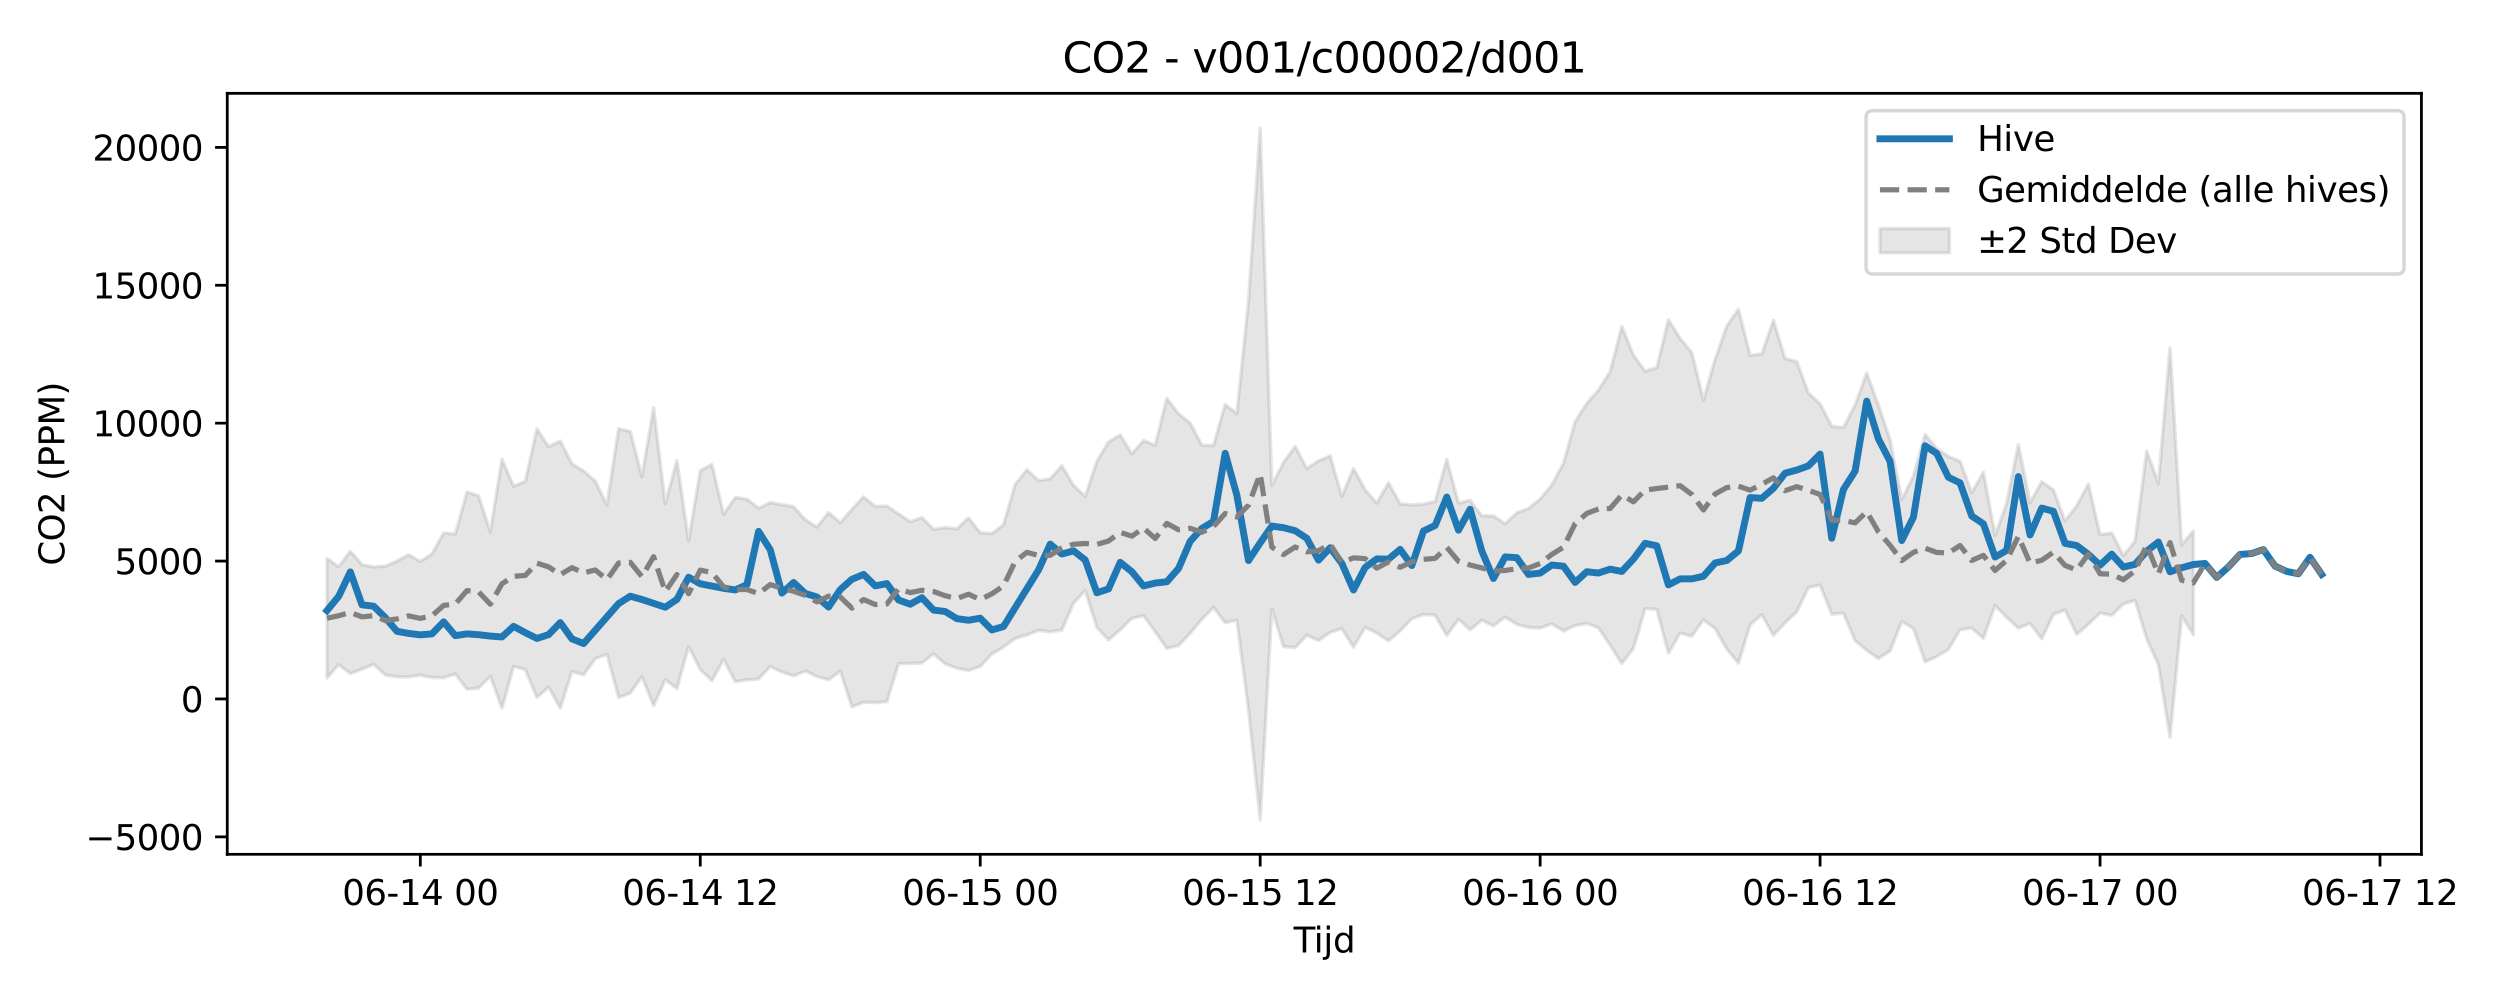 <?xml version="1.0" encoding="utf-8" standalone="no"?>
<!DOCTYPE svg PUBLIC "-//W3C//DTD SVG 1.1//EN"
  "http://www.w3.org/Graphics/SVG/1.1/DTD/svg11.dtd">
<svg xmlns:xlink="http://www.w3.org/1999/xlink" width="720pt" height="288pt" viewBox="0 0 720 288" xmlns="http://www.w3.org/2000/svg" version="1.1">
 <defs>
  <style type="text/css">*{stroke-linejoin: round; stroke-linecap: butt}</style>
 </defs>
 <g id="figure_1">
  <g id="patch_1">
   <path d="M 0 288 
L 720 288 
L 720 0 
L 0 0 
z
" style="fill: #ffffff"/>
  </g>
  <g id="axes_1">
   <g id="patch_2">
    <path d="M 65.45 246.04 
L 697.366 246.04 
L 697.366 26.88 
L 65.45 26.88 
z
" style="fill: #ffffff"/>
   </g>
   <g id="FillBetweenPolyCollection_1">
    <defs>
     <path id="m51ae485cc2" d="M 94.173 -127.171 
L 94.173 -92.739 
L 97.533 -96.574 
L 100.892 -93.991 
L 104.252 -95.302 
L 107.611 -96.642 
L 110.971 -93.584 
L 114.33 -93.06 
L 117.69 -93.038 
L 121.049 -93.54 
L 124.409 -92.862 
L 127.768 -92.791 
L 131.128 -93.883 
L 134.487 -89.518 
L 137.847 -89.83 
L 141.206 -93.233 
L 144.565 -84.032 
L 147.925 -96.089 
L 151.284 -95.165 
L 154.644 -87.108 
L 158.003 -90.154 
L 161.363 -84.032 
L 164.722 -94.606 
L 168.082 -93.648 
L 171.441 -98.287 
L 174.801 -99.565 
L 178.16 -87.158 
L 181.52 -88.367 
L 184.879 -93.163 
L 188.239 -84.778 
L 191.598 -92.229 
L 194.958 -89.687 
L 198.317 -101.799 
L 201.676 -95.17 
L 205.036 -91.95 
L 208.395 -98.112 
L 211.755 -91.698 
L 215.114 -92.192 
L 218.474 -92.432 
L 221.833 -96.026 
L 225.193 -94.453 
L 228.552 -93.35 
L 231.912 -94.751 
L 235.271 -93.149 
L 238.631 -92.214 
L 241.99 -94.69 
L 245.35 -84.427 
L 248.709 -85.749 
L 252.068 -85.642 
L 255.428 -85.922 
L 258.787 -96.878 
L 262.147 -96.915 
L 265.506 -97.052 
L 268.866 -99.702 
L 272.225 -96.78 
L 275.585 -95.551 
L 278.944 -94.89 
L 282.304 -96.06 
L 285.663 -99.667 
L 289.023 -101.636 
L 292.382 -104.149 
L 295.742 -105.129 
L 299.101 -106.464 
L 302.461 -106.031 
L 305.82 -106.551 
L 309.179 -114.322 
L 312.539 -117.931 
L 315.898 -107.316 
L 319.258 -103.682 
L 322.617 -106.59 
L 325.977 -109.899 
L 329.336 -110.711 
L 332.696 -106.063 
L 336.055 -101.258 
L 339.415 -102.054 
L 342.774 -105.59 
L 346.134 -109.633 
L 349.493 -113.046 
L 352.853 -108.654 
L 356.212 -109.371 
L 359.572 -83.58 
L 362.931 -51.922 
L 366.29 -112.604 
L 369.65 -101.773 
L 373.009 -101.484 
L 376.369 -105.042 
L 379.728 -103.551 
L 383.088 -105.84 
L 386.447 -106.954 
L 389.807 -101.615 
L 393.166 -107.307 
L 396.526 -105.653 
L 399.885 -103.421 
L 403.245 -106.327 
L 406.604 -109.816 
L 409.964 -111.025 
L 413.323 -110.796 
L 416.682 -105.009 
L 420.042 -109.615 
L 423.401 -106.638 
L 426.761 -109.355 
L 430.12 -107.757 
L 433.48 -110.27 
L 436.839 -108.201 
L 440.199 -107.299 
L 443.558 -107.111 
L 446.918 -108.323 
L 450.277 -106.271 
L 453.637 -107.834 
L 456.996 -108.431 
L 460.356 -107.189 
L 463.715 -102.196 
L 467.075 -96.897 
L 470.434 -101.253 
L 473.793 -112.696 
L 477.153 -112.519 
L 480.512 -99.861 
L 483.872 -105.693 
L 487.231 -104.758 
L 490.591 -109.466 
L 493.95 -106.975 
L 497.31 -101.075 
L 500.669 -97.002 
L 504.029 -108.002 
L 507.388 -110.962 
L 510.748 -105.039 
L 514.107 -108.609 
L 517.467 -111.819 
L 520.826 -118.778 
L 524.185 -119.501 
L 527.545 -111.116 
L 530.904 -111.425 
L 534.264 -103.491 
L 537.623 -100.711 
L 540.983 -98.356 
L 544.342 -100.538 
L 547.702 -108.984 
L 551.061 -107.026 
L 554.421 -97.409 
L 557.78 -98.893 
L 561.14 -100.966 
L 564.499 -106.58 
L 567.859 -107.15 
L 571.218 -104.107 
L 574.578 -113.606 
L 577.937 -110.16 
L 581.296 -107.101 
L 584.656 -108.444 
L 588.015 -104.021 
L 591.375 -111.047 
L 594.734 -112.294 
L 598.094 -105.319 
L 601.453 -108.205 
L 604.813 -111.474 
L 608.172 -110.753 
L 611.532 -114.046 
L 614.891 -115.103 
L 618.251 -103.978 
L 621.61 -96.602 
L 624.97 -75.66 
L 628.329 -110.66 
L 631.688 -105.185 
L 631.688 -135.086 
L 631.688 -135.086 
L 628.329 -131.092 
L 624.97 -187.797 
L 621.61 -148.75 
L 618.251 -158.094 
L 614.891 -132.129 
L 611.532 -128.016 
L 608.172 -134.503 
L 604.813 -134.036 
L 601.453 -148.617 
L 598.094 -142.355 
L 594.734 -138.022 
L 591.375 -146.885 
L 588.015 -149.273 
L 584.656 -143.186 
L 581.296 -159.996 
L 577.937 -143.172 
L 574.578 -133.773 
L 571.218 -152.015 
L 567.859 -146.021 
L 564.499 -155.19 
L 561.14 -156.514 
L 557.78 -158.899 
L 554.421 -162.836 
L 551.061 -150.833 
L 547.702 -144.131 
L 544.342 -161.365 
L 540.983 -171.324 
L 537.623 -180.578 
L 534.264 -171.322 
L 530.904 -164.854 
L 527.545 -165.238 
L 524.185 -171.685 
L 520.826 -174.815 
L 517.467 -183.863 
L 514.107 -184.768 
L 510.748 -195.735 
L 507.388 -186.06 
L 504.029 -185.655 
L 500.669 -198.959 
L 497.31 -194.086 
L 493.95 -184.501 
L 490.591 -172.765 
L 487.231 -186.476 
L 483.872 -190.555 
L 480.512 -195.904 
L 477.153 -182.135 
L 473.793 -181.066 
L 470.434 -185.698 
L 467.075 -193.991 
L 463.715 -180.906 
L 460.356 -175.632 
L 456.996 -171.829 
L 453.637 -166.573 
L 450.277 -154.562 
L 446.918 -148.34 
L 443.558 -144.297 
L 440.199 -141.555 
L 436.839 -140.299 
L 433.48 -137.127 
L 430.12 -139.417 
L 426.761 -139.465 
L 423.401 -143.922 
L 420.042 -143.095 
L 416.682 -155.714 
L 413.323 -143.597 
L 409.964 -142.789 
L 406.604 -142.579 
L 403.245 -142.916 
L 399.885 -148.944 
L 396.526 -143.097 
L 393.166 -146.927 
L 389.807 -153.07 
L 386.447 -145.032 
L 383.088 -156.709 
L 379.728 -155.269 
L 376.369 -153.07 
L 373.009 -159.448 
L 369.65 -154.785 
L 366.29 -148.272 
L 362.931 -251.158 
L 359.572 -201.471 
L 356.212 -168.814 
L 352.853 -171.554 
L 349.493 -159.676 
L 346.134 -159.793 
L 342.774 -166.129 
L 339.415 -168.806 
L 336.055 -173.262 
L 332.696 -159.774 
L 329.336 -161.117 
L 325.977 -157.29 
L 322.617 -162.764 
L 319.258 -160.688 
L 315.898 -155.123 
L 312.539 -145.018 
L 309.179 -148.195 
L 305.82 -153.881 
L 302.461 -150.111 
L 299.101 -149.572 
L 295.742 -152.716 
L 292.382 -148.492 
L 289.023 -136.922 
L 285.663 -134.307 
L 282.304 -134.569 
L 278.944 -138.863 
L 275.585 -135.698 
L 272.225 -136.073 
L 268.866 -135.585 
L 265.506 -138.949 
L 262.147 -137.73 
L 258.787 -139.997 
L 255.428 -142.263 
L 252.068 -142.143 
L 248.709 -144.918 
L 245.35 -141.291 
L 241.99 -137.456 
L 238.631 -140.391 
L 235.271 -136.173 
L 231.912 -138.328 
L 228.552 -142.071 
L 225.193 -142.677 
L 221.833 -143.262 
L 218.474 -141.618 
L 215.114 -144.251 
L 211.755 -144.74 
L 208.395 -139.885 
L 205.036 -154.225 
L 201.676 -152.444 
L 198.317 -132.227 
L 194.958 -155.365 
L 191.598 -142.961 
L 188.239 -170.58 
L 184.879 -150.699 
L 181.52 -163.714 
L 178.16 -164.545 
L 174.801 -142.55 
L 171.441 -149.415 
L 168.082 -152.381 
L 164.722 -154.407 
L 161.363 -160.992 
L 158.003 -159.312 
L 154.644 -164.528 
L 151.284 -149.386 
L 147.925 -147.965 
L 144.565 -155.733 
L 141.206 -134.748 
L 137.847 -145.217 
L 134.487 -146.291 
L 131.128 -134.232 
L 127.768 -134.483 
L 124.409 -128.479 
L 121.049 -126.27 
L 117.69 -128.215 
L 114.33 -126.431 
L 110.971 -124.966 
L 107.611 -124.707 
L 104.252 -125.381 
L 100.892 -129.242 
L 97.533 -124.782 
L 94.173 -127.171 
z
" style="stroke: #808080; stroke-opacity: 0.2"/>
    </defs>
    <g clip-path="url(#p0a8986c0f6)">
     <use xlink:href="#m51ae485cc2" x="0" y="288" style="fill: #808080; fill-opacity: 0.2; stroke: #808080; stroke-opacity: 0.2"/>
    </g>
   </g>
   <g id="matplotlib.axis_1">
    <g id="xtick_1">
     <g id="line2d_1">
      <defs>
       <path id="m667638653f" d="M 0 0 
L 0 3.5 
" style="stroke: #000000; stroke-width: 0.8"/>
      </defs>
      <g>
       <use xlink:href="#m667638653f" x="121.049" y="246.04" style="stroke: #000000; stroke-width: 0.8"/>
      </g>
     </g>
     <g id="text_1">
      <!-- 06-14 00 -->
      <g transform="translate(98.569 260.638) scale(0.1 -0.1)">
       <defs>
        <path id="DejaVuSans-30" d="M 2034 4250 
Q 1547 4250 1301 3770 
Q 1056 3291 1056 2328 
Q 1056 1369 1301 889 
Q 1547 409 2034 409 
Q 2525 409 2770 889 
Q 3016 1369 3016 2328 
Q 3016 3291 2770 3770 
Q 2525 4250 2034 4250 
z
M 2034 4750 
Q 2819 4750 3233 4129 
Q 3647 3509 3647 2328 
Q 3647 1150 3233 529 
Q 2819 -91 2034 -91 
Q 1250 -91 836 529 
Q 422 1150 422 2328 
Q 422 3509 836 4129 
Q 1250 4750 2034 4750 
z
" transform="scale(0.016)"/>
        <path id="DejaVuSans-36" d="M 2113 2584 
Q 1688 2584 1439 2293 
Q 1191 2003 1191 1497 
Q 1191 994 1439 701 
Q 1688 409 2113 409 
Q 2538 409 2786 701 
Q 3034 994 3034 1497 
Q 3034 2003 2786 2293 
Q 2538 2584 2113 2584 
z
M 3366 4563 
L 3366 3988 
Q 3128 4100 2886 4159 
Q 2644 4219 2406 4219 
Q 1781 4219 1451 3797 
Q 1122 3375 1075 2522 
Q 1259 2794 1537 2939 
Q 1816 3084 2150 3084 
Q 2853 3084 3261 2657 
Q 3669 2231 3669 1497 
Q 3669 778 3244 343 
Q 2819 -91 2113 -91 
Q 1303 -91 875 529 
Q 447 1150 447 2328 
Q 447 3434 972 4092 
Q 1497 4750 2381 4750 
Q 2619 4750 2861 4703 
Q 3103 4656 3366 4563 
z
" transform="scale(0.016)"/>
        <path id="DejaVuSans-2d" d="M 313 2009 
L 1997 2009 
L 1997 1497 
L 313 1497 
L 313 2009 
z
" transform="scale(0.016)"/>
        <path id="DejaVuSans-31" d="M 794 531 
L 1825 531 
L 1825 4091 
L 703 3866 
L 703 4441 
L 1819 4666 
L 2450 4666 
L 2450 531 
L 3481 531 
L 3481 0 
L 794 0 
L 794 531 
z
" transform="scale(0.016)"/>
        <path id="DejaVuSans-34" d="M 2419 4116 
L 825 1625 
L 2419 1625 
L 2419 4116 
z
M 2253 4666 
L 3047 4666 
L 3047 1625 
L 3713 1625 
L 3713 1100 
L 3047 1100 
L 3047 0 
L 2419 0 
L 2419 1100 
L 313 1100 
L 313 1709 
L 2253 4666 
z
" transform="scale(0.016)"/>
        <path id="DejaVuSans-20" transform="scale(0.016)"/>
       </defs>
       <use xlink:href="#DejaVuSans-30"/>
       <use xlink:href="#DejaVuSans-36" transform="translate(63.623 0)"/>
       <use xlink:href="#DejaVuSans-2d" transform="translate(127.246 0)"/>
       <use xlink:href="#DejaVuSans-31" transform="translate(163.33 0)"/>
       <use xlink:href="#DejaVuSans-34" transform="translate(226.953 0)"/>
       <use xlink:href="#DejaVuSans-20" transform="translate(290.576 0)"/>
       <use xlink:href="#DejaVuSans-30" transform="translate(322.363 0)"/>
       <use xlink:href="#DejaVuSans-30" transform="translate(385.986 0)"/>
      </g>
     </g>
    </g>
    <g id="xtick_2">
     <g id="line2d_2">
      <g>
       <use xlink:href="#m667638653f" x="201.676" y="246.04" style="stroke: #000000; stroke-width: 0.8"/>
      </g>
     </g>
     <g id="text_2">
      <!-- 06-14 12 -->
      <g transform="translate(179.196 260.638) scale(0.1 -0.1)">
       <defs>
        <path id="DejaVuSans-32" d="M 1228 531 
L 3431 531 
L 3431 0 
L 469 0 
L 469 531 
Q 828 903 1448 1529 
Q 2069 2156 2228 2338 
Q 2531 2678 2651 2914 
Q 2772 3150 2772 3378 
Q 2772 3750 2511 3984 
Q 2250 4219 1831 4219 
Q 1534 4219 1204 4116 
Q 875 4013 500 3803 
L 500 4441 
Q 881 4594 1212 4672 
Q 1544 4750 1819 4750 
Q 2544 4750 2975 4387 
Q 3406 4025 3406 3419 
Q 3406 3131 3298 2873 
Q 3191 2616 2906 2266 
Q 2828 2175 2409 1742 
Q 1991 1309 1228 531 
z
" transform="scale(0.016)"/>
       </defs>
       <use xlink:href="#DejaVuSans-30"/>
       <use xlink:href="#DejaVuSans-36" transform="translate(63.623 0)"/>
       <use xlink:href="#DejaVuSans-2d" transform="translate(127.246 0)"/>
       <use xlink:href="#DejaVuSans-31" transform="translate(163.33 0)"/>
       <use xlink:href="#DejaVuSans-34" transform="translate(226.953 0)"/>
       <use xlink:href="#DejaVuSans-20" transform="translate(290.576 0)"/>
       <use xlink:href="#DejaVuSans-31" transform="translate(322.363 0)"/>
       <use xlink:href="#DejaVuSans-32" transform="translate(385.986 0)"/>
      </g>
     </g>
    </g>
    <g id="xtick_3">
     <g id="line2d_3">
      <g>
       <use xlink:href="#m667638653f" x="282.304" y="246.04" style="stroke: #000000; stroke-width: 0.8"/>
      </g>
     </g>
     <g id="text_3">
      <!-- 06-15 00 -->
      <g transform="translate(259.823 260.638) scale(0.1 -0.1)">
       <defs>
        <path id="DejaVuSans-35" d="M 691 4666 
L 3169 4666 
L 3169 4134 
L 1269 4134 
L 1269 2991 
Q 1406 3038 1543 3061 
Q 1681 3084 1819 3084 
Q 2600 3084 3056 2656 
Q 3513 2228 3513 1497 
Q 3513 744 3044 326 
Q 2575 -91 1722 -91 
Q 1428 -91 1123 -41 
Q 819 9 494 109 
L 494 744 
Q 775 591 1075 516 
Q 1375 441 1709 441 
Q 2250 441 2565 725 
Q 2881 1009 2881 1497 
Q 2881 1984 2565 2268 
Q 2250 2553 1709 2553 
Q 1456 2553 1204 2497 
Q 953 2441 691 2322 
L 691 4666 
z
" transform="scale(0.016)"/>
       </defs>
       <use xlink:href="#DejaVuSans-30"/>
       <use xlink:href="#DejaVuSans-36" transform="translate(63.623 0)"/>
       <use xlink:href="#DejaVuSans-2d" transform="translate(127.246 0)"/>
       <use xlink:href="#DejaVuSans-31" transform="translate(163.33 0)"/>
       <use xlink:href="#DejaVuSans-35" transform="translate(226.953 0)"/>
       <use xlink:href="#DejaVuSans-20" transform="translate(290.576 0)"/>
       <use xlink:href="#DejaVuSans-30" transform="translate(322.363 0)"/>
       <use xlink:href="#DejaVuSans-30" transform="translate(385.986 0)"/>
      </g>
     </g>
    </g>
    <g id="xtick_4">
     <g id="line2d_4">
      <g>
       <use xlink:href="#m667638653f" x="362.931" y="246.04" style="stroke: #000000; stroke-width: 0.8"/>
      </g>
     </g>
     <g id="text_4">
      <!-- 06-15 12 -->
      <g transform="translate(340.451 260.638) scale(0.1 -0.1)">
       <use xlink:href="#DejaVuSans-30"/>
       <use xlink:href="#DejaVuSans-36" transform="translate(63.623 0)"/>
       <use xlink:href="#DejaVuSans-2d" transform="translate(127.246 0)"/>
       <use xlink:href="#DejaVuSans-31" transform="translate(163.33 0)"/>
       <use xlink:href="#DejaVuSans-35" transform="translate(226.953 0)"/>
       <use xlink:href="#DejaVuSans-20" transform="translate(290.576 0)"/>
       <use xlink:href="#DejaVuSans-31" transform="translate(322.363 0)"/>
       <use xlink:href="#DejaVuSans-32" transform="translate(385.986 0)"/>
      </g>
     </g>
    </g>
    <g id="xtick_5">
     <g id="line2d_5">
      <g>
       <use xlink:href="#m667638653f" x="443.558" y="246.04" style="stroke: #000000; stroke-width: 0.8"/>
      </g>
     </g>
     <g id="text_5">
      <!-- 06-16 00 -->
      <g transform="translate(421.078 260.638) scale(0.1 -0.1)">
       <use xlink:href="#DejaVuSans-30"/>
       <use xlink:href="#DejaVuSans-36" transform="translate(63.623 0)"/>
       <use xlink:href="#DejaVuSans-2d" transform="translate(127.246 0)"/>
       <use xlink:href="#DejaVuSans-31" transform="translate(163.33 0)"/>
       <use xlink:href="#DejaVuSans-36" transform="translate(226.953 0)"/>
       <use xlink:href="#DejaVuSans-20" transform="translate(290.576 0)"/>
       <use xlink:href="#DejaVuSans-30" transform="translate(322.363 0)"/>
       <use xlink:href="#DejaVuSans-30" transform="translate(385.986 0)"/>
      </g>
     </g>
    </g>
    <g id="xtick_6">
     <g id="line2d_6">
      <g>
       <use xlink:href="#m667638653f" x="524.185" y="246.04" style="stroke: #000000; stroke-width: 0.8"/>
      </g>
     </g>
     <g id="text_6">
      <!-- 06-16 12 -->
      <g transform="translate(501.705 260.638) scale(0.1 -0.1)">
       <use xlink:href="#DejaVuSans-30"/>
       <use xlink:href="#DejaVuSans-36" transform="translate(63.623 0)"/>
       <use xlink:href="#DejaVuSans-2d" transform="translate(127.246 0)"/>
       <use xlink:href="#DejaVuSans-31" transform="translate(163.33 0)"/>
       <use xlink:href="#DejaVuSans-36" transform="translate(226.953 0)"/>
       <use xlink:href="#DejaVuSans-20" transform="translate(290.576 0)"/>
       <use xlink:href="#DejaVuSans-31" transform="translate(322.363 0)"/>
       <use xlink:href="#DejaVuSans-32" transform="translate(385.986 0)"/>
      </g>
     </g>
    </g>
    <g id="xtick_7">
     <g id="line2d_7">
      <g>
       <use xlink:href="#m667638653f" x="604.813" y="246.04" style="stroke: #000000; stroke-width: 0.8"/>
      </g>
     </g>
     <g id="text_7">
      <!-- 06-17 00 -->
      <g transform="translate(582.332 260.638) scale(0.1 -0.1)">
       <defs>
        <path id="DejaVuSans-37" d="M 525 4666 
L 3525 4666 
L 3525 4397 
L 1831 0 
L 1172 0 
L 2766 4134 
L 525 4134 
L 525 4666 
z
" transform="scale(0.016)"/>
       </defs>
       <use xlink:href="#DejaVuSans-30"/>
       <use xlink:href="#DejaVuSans-36" transform="translate(63.623 0)"/>
       <use xlink:href="#DejaVuSans-2d" transform="translate(127.246 0)"/>
       <use xlink:href="#DejaVuSans-31" transform="translate(163.33 0)"/>
       <use xlink:href="#DejaVuSans-37" transform="translate(226.953 0)"/>
       <use xlink:href="#DejaVuSans-20" transform="translate(290.576 0)"/>
       <use xlink:href="#DejaVuSans-30" transform="translate(322.363 0)"/>
       <use xlink:href="#DejaVuSans-30" transform="translate(385.986 0)"/>
      </g>
     </g>
    </g>
    <g id="xtick_8">
     <g id="line2d_8">
      <g>
       <use xlink:href="#m667638653f" x="685.44" y="246.04" style="stroke: #000000; stroke-width: 0.8"/>
      </g>
     </g>
     <g id="text_8">
      <!-- 06-17 12 -->
      <g transform="translate(662.96 260.638) scale(0.1 -0.1)">
       <use xlink:href="#DejaVuSans-30"/>
       <use xlink:href="#DejaVuSans-36" transform="translate(63.623 0)"/>
       <use xlink:href="#DejaVuSans-2d" transform="translate(127.246 0)"/>
       <use xlink:href="#DejaVuSans-31" transform="translate(163.33 0)"/>
       <use xlink:href="#DejaVuSans-37" transform="translate(226.953 0)"/>
       <use xlink:href="#DejaVuSans-20" transform="translate(290.576 0)"/>
       <use xlink:href="#DejaVuSans-31" transform="translate(322.363 0)"/>
       <use xlink:href="#DejaVuSans-32" transform="translate(385.986 0)"/>
      </g>
     </g>
    </g>
    <g id="text_9">
     <!-- Tijd -->
     <g transform="translate(372.558 274.317) scale(0.1 -0.1)">
      <defs>
       <path id="DejaVuSans-54" d="M -19 4666 
L 3928 4666 
L 3928 4134 
L 2272 4134 
L 2272 0 
L 1638 0 
L 1638 4134 
L -19 4134 
L -19 4666 
z
" transform="scale(0.016)"/>
       <path id="DejaVuSans-69" d="M 603 3500 
L 1178 3500 
L 1178 0 
L 603 0 
L 603 3500 
z
M 603 4863 
L 1178 4863 
L 1178 4134 
L 603 4134 
L 603 4863 
z
" transform="scale(0.016)"/>
       <path id="DejaVuSans-6a" d="M 603 3500 
L 1178 3500 
L 1178 -63 
Q 1178 -731 923 -1031 
Q 669 -1331 103 -1331 
L -116 -1331 
L -116 -844 
L 38 -844 
Q 366 -844 484 -692 
Q 603 -541 603 -63 
L 603 3500 
z
M 603 4863 
L 1178 4863 
L 1178 4134 
L 603 4134 
L 603 4863 
z
" transform="scale(0.016)"/>
       <path id="DejaVuSans-64" d="M 2906 2969 
L 2906 4863 
L 3481 4863 
L 3481 0 
L 2906 0 
L 2906 525 
Q 2725 213 2448 61 
Q 2172 -91 1784 -91 
Q 1150 -91 751 415 
Q 353 922 353 1747 
Q 353 2572 751 3078 
Q 1150 3584 1784 3584 
Q 2172 3584 2448 3432 
Q 2725 3281 2906 2969 
z
M 947 1747 
Q 947 1113 1208 752 
Q 1469 391 1925 391 
Q 2381 391 2643 752 
Q 2906 1113 2906 1747 
Q 2906 2381 2643 2742 
Q 2381 3103 1925 3103 
Q 1469 3103 1208 2742 
Q 947 2381 947 1747 
z
" transform="scale(0.016)"/>
      </defs>
      <use xlink:href="#DejaVuSans-54"/>
      <use xlink:href="#DejaVuSans-69" transform="translate(57.959 0)"/>
      <use xlink:href="#DejaVuSans-6a" transform="translate(85.742 0)"/>
      <use xlink:href="#DejaVuSans-64" transform="translate(113.525 0)"/>
     </g>
    </g>
   </g>
   <g id="matplotlib.axis_2">
    <g id="ytick_1">
     <g id="line2d_9">
      <defs>
       <path id="m418618bbb4" d="M 0 0 
L -3.5 0 
" style="stroke: #000000; stroke-width: 0.8"/>
      </defs>
      <g>
       <use xlink:href="#m418618bbb4" x="65.45" y="241.011" style="stroke: #000000; stroke-width: 0.8"/>
      </g>
     </g>
     <g id="text_10">
      <!-- −5000 -->
      <g transform="translate(24.62 244.81) scale(0.1 -0.1)">
       <defs>
        <path id="DejaVuSans-2212" d="M 678 2272 
L 4684 2272 
L 4684 1741 
L 678 1741 
L 678 2272 
z
" transform="scale(0.016)"/>
       </defs>
       <use xlink:href="#DejaVuSans-2212"/>
       <use xlink:href="#DejaVuSans-35" transform="translate(83.789 0)"/>
       <use xlink:href="#DejaVuSans-30" transform="translate(147.412 0)"/>
       <use xlink:href="#DejaVuSans-30" transform="translate(211.035 0)"/>
       <use xlink:href="#DejaVuSans-30" transform="translate(274.658 0)"/>
      </g>
     </g>
    </g>
    <g id="ytick_2">
     <g id="line2d_10">
      <g>
       <use xlink:href="#m418618bbb4" x="65.45" y="201.298" style="stroke: #000000; stroke-width: 0.8"/>
      </g>
     </g>
     <g id="text_11">
      <!-- 0 -->
      <g transform="translate(52.087 205.098) scale(0.1 -0.1)">
       <use xlink:href="#DejaVuSans-30"/>
      </g>
     </g>
    </g>
    <g id="ytick_3">
     <g id="line2d_11">
      <g>
       <use xlink:href="#m418618bbb4" x="65.45" y="161.586" style="stroke: #000000; stroke-width: 0.8"/>
      </g>
     </g>
     <g id="text_12">
      <!-- 5000 -->
      <g transform="translate(33 165.385) scale(0.1 -0.1)">
       <use xlink:href="#DejaVuSans-35"/>
       <use xlink:href="#DejaVuSans-30" transform="translate(63.623 0)"/>
       <use xlink:href="#DejaVuSans-30" transform="translate(127.246 0)"/>
       <use xlink:href="#DejaVuSans-30" transform="translate(190.869 0)"/>
      </g>
     </g>
    </g>
    <g id="ytick_4">
     <g id="line2d_12">
      <g>
       <use xlink:href="#m418618bbb4" x="65.45" y="121.874" style="stroke: #000000; stroke-width: 0.8"/>
      </g>
     </g>
     <g id="text_13">
      <!-- 10000 -->
      <g transform="translate(26.637 125.673) scale(0.1 -0.1)">
       <use xlink:href="#DejaVuSans-31"/>
       <use xlink:href="#DejaVuSans-30" transform="translate(63.623 0)"/>
       <use xlink:href="#DejaVuSans-30" transform="translate(127.246 0)"/>
       <use xlink:href="#DejaVuSans-30" transform="translate(190.869 0)"/>
       <use xlink:href="#DejaVuSans-30" transform="translate(254.492 0)"/>
      </g>
     </g>
    </g>
    <g id="ytick_5">
     <g id="line2d_13">
      <g>
       <use xlink:href="#m418618bbb4" x="65.45" y="82.162" style="stroke: #000000; stroke-width: 0.8"/>
      </g>
     </g>
     <g id="text_14">
      <!-- 15000 -->
      <g transform="translate(26.637 85.961) scale(0.1 -0.1)">
       <use xlink:href="#DejaVuSans-31"/>
       <use xlink:href="#DejaVuSans-35" transform="translate(63.623 0)"/>
       <use xlink:href="#DejaVuSans-30" transform="translate(127.246 0)"/>
       <use xlink:href="#DejaVuSans-30" transform="translate(190.869 0)"/>
       <use xlink:href="#DejaVuSans-30" transform="translate(254.492 0)"/>
      </g>
     </g>
    </g>
    <g id="ytick_6">
     <g id="line2d_14">
      <g>
       <use xlink:href="#m418618bbb4" x="65.45" y="42.449" style="stroke: #000000; stroke-width: 0.8"/>
      </g>
     </g>
     <g id="text_15">
      <!-- 20000 -->
      <g transform="translate(26.637 46.248) scale(0.1 -0.1)">
       <use xlink:href="#DejaVuSans-32"/>
       <use xlink:href="#DejaVuSans-30" transform="translate(63.623 0)"/>
       <use xlink:href="#DejaVuSans-30" transform="translate(127.246 0)"/>
       <use xlink:href="#DejaVuSans-30" transform="translate(190.869 0)"/>
       <use xlink:href="#DejaVuSans-30" transform="translate(254.492 0)"/>
      </g>
     </g>
    </g>
    <g id="text_16">
     <!-- CO2 (PPM) -->
     <g transform="translate(18.541 162.903) rotate(-90) scale(0.1 -0.1)">
      <defs>
       <path id="DejaVuSans-43" d="M 4122 4306 
L 4122 3641 
Q 3803 3938 3442 4084 
Q 3081 4231 2675 4231 
Q 1875 4231 1450 3742 
Q 1025 3253 1025 2328 
Q 1025 1406 1450 917 
Q 1875 428 2675 428 
Q 3081 428 3442 575 
Q 3803 722 4122 1019 
L 4122 359 
Q 3791 134 3420 21 
Q 3050 -91 2638 -91 
Q 1578 -91 968 557 
Q 359 1206 359 2328 
Q 359 3453 968 4101 
Q 1578 4750 2638 4750 
Q 3056 4750 3426 4639 
Q 3797 4528 4122 4306 
z
" transform="scale(0.016)"/>
       <path id="DejaVuSans-4f" d="M 2522 4238 
Q 1834 4238 1429 3725 
Q 1025 3213 1025 2328 
Q 1025 1447 1429 934 
Q 1834 422 2522 422 
Q 3209 422 3611 934 
Q 4013 1447 4013 2328 
Q 4013 3213 3611 3725 
Q 3209 4238 2522 4238 
z
M 2522 4750 
Q 3503 4750 4090 4092 
Q 4678 3434 4678 2328 
Q 4678 1225 4090 567 
Q 3503 -91 2522 -91 
Q 1538 -91 948 565 
Q 359 1222 359 2328 
Q 359 3434 948 4092 
Q 1538 4750 2522 4750 
z
" transform="scale(0.016)"/>
       <path id="DejaVuSans-28" d="M 1984 4856 
Q 1566 4138 1362 3434 
Q 1159 2731 1159 2009 
Q 1159 1288 1364 580 
Q 1569 -128 1984 -844 
L 1484 -844 
Q 1016 -109 783 600 
Q 550 1309 550 2009 
Q 550 2706 781 3412 
Q 1013 4119 1484 4856 
L 1984 4856 
z
" transform="scale(0.016)"/>
       <path id="DejaVuSans-50" d="M 1259 4147 
L 1259 2394 
L 2053 2394 
Q 2494 2394 2734 2622 
Q 2975 2850 2975 3272 
Q 2975 3691 2734 3919 
Q 2494 4147 2053 4147 
L 1259 4147 
z
M 628 4666 
L 2053 4666 
Q 2838 4666 3239 4311 
Q 3641 3956 3641 3272 
Q 3641 2581 3239 2228 
Q 2838 1875 2053 1875 
L 1259 1875 
L 1259 0 
L 628 0 
L 628 4666 
z
" transform="scale(0.016)"/>
       <path id="DejaVuSans-4d" d="M 628 4666 
L 1569 4666 
L 2759 1491 
L 3956 4666 
L 4897 4666 
L 4897 0 
L 4281 0 
L 4281 4097 
L 3078 897 
L 2444 897 
L 1241 4097 
L 1241 0 
L 628 0 
L 628 4666 
z
" transform="scale(0.016)"/>
       <path id="DejaVuSans-29" d="M 513 4856 
L 1013 4856 
Q 1481 4119 1714 3412 
Q 1947 2706 1947 2009 
Q 1947 1309 1714 600 
Q 1481 -109 1013 -844 
L 513 -844 
Q 928 -128 1133 580 
Q 1338 1288 1338 2009 
Q 1338 2731 1133 3434 
Q 928 4138 513 4856 
z
" transform="scale(0.016)"/>
      </defs>
      <use xlink:href="#DejaVuSans-43"/>
      <use xlink:href="#DejaVuSans-4f" transform="translate(69.824 0)"/>
      <use xlink:href="#DejaVuSans-32" transform="translate(148.535 0)"/>
      <use xlink:href="#DejaVuSans-20" transform="translate(212.158 0)"/>
      <use xlink:href="#DejaVuSans-28" transform="translate(243.945 0)"/>
      <use xlink:href="#DejaVuSans-50" transform="translate(282.959 0)"/>
      <use xlink:href="#DejaVuSans-50" transform="translate(343.262 0)"/>
      <use xlink:href="#DejaVuSans-4d" transform="translate(403.564 0)"/>
      <use xlink:href="#DejaVuSans-29" transform="translate(489.844 0)"/>
     </g>
    </g>
   </g>
   <g id="line2d_15">
    <path d="M 94.173 175.835 
L 97.533 171.758 
L 100.892 164.718 
L 104.252 174.188 
L 107.611 174.583 
L 110.971 177.874 
L 114.33 181.824 
L 117.69 182.43 
L 121.049 182.832 
L 124.409 182.562 
L 127.768 179.089 
L 131.128 183.071 
L 134.487 182.554 
L 137.847 182.793 
L 141.206 183.19 
L 144.565 183.436 
L 147.925 180.394 
L 151.284 182.205 
L 154.644 183.87 
L 158.003 182.769 
L 161.363 179.314 
L 164.722 184.005 
L 168.082 185.334 
L 178.16 173.836 
L 181.52 171.713 
L 184.879 172.65 
L 191.598 174.882 
L 194.958 172.616 
L 198.317 166.243 
L 201.676 168.131 
L 208.395 169.437 
L 211.755 169.905 
L 215.114 168.382 
L 218.474 153.044 
L 221.833 158.346 
L 225.193 170.821 
L 228.552 167.761 
L 231.912 170.903 
L 235.271 171.931 
L 238.631 174.818 
L 241.99 169.812 
L 245.35 166.833 
L 248.709 165.434 
L 252.068 168.734 
L 255.428 168.067 
L 258.787 172.804 
L 262.147 174.024 
L 265.506 172.147 
L 268.866 175.705 
L 272.225 176.11 
L 275.585 178.175 
L 278.944 178.633 
L 282.304 178.04 
L 285.663 181.424 
L 289.023 180.43 
L 299.101 164.136 
L 302.461 156.717 
L 305.82 159.553 
L 309.179 158.647 
L 312.539 161.263 
L 315.898 170.72 
L 319.258 169.603 
L 322.617 161.957 
L 325.977 164.66 
L 329.336 168.745 
L 332.696 167.916 
L 336.055 167.551 
L 339.415 163.723 
L 342.774 155.903 
L 346.134 152.19 
L 349.493 150.149 
L 352.853 130.551 
L 356.212 142.606 
L 359.572 161.443 
L 362.931 156.352 
L 366.29 151.507 
L 369.65 151.98 
L 373.009 152.842 
L 376.369 155.042 
L 379.728 161.316 
L 383.088 157.761 
L 386.447 162.245 
L 389.807 169.902 
L 393.166 163.413 
L 396.526 160.964 
L 399.885 161.034 
L 403.245 158.227 
L 406.604 162.868 
L 409.964 152.929 
L 413.323 151.327 
L 416.682 143.16 
L 420.042 152.688 
L 423.401 146.662 
L 426.761 158.708 
L 430.12 166.611 
L 433.48 160.387 
L 436.839 160.609 
L 440.199 165.428 
L 443.558 165.054 
L 446.918 162.735 
L 450.277 163.069 
L 453.637 167.736 
L 456.996 164.66 
L 460.356 165.031 
L 463.715 163.919 
L 467.075 164.573 
L 470.434 161.009 
L 473.793 156.475 
L 477.153 157.199 
L 480.512 168.448 
L 483.872 166.712 
L 487.231 166.72 
L 490.591 165.962 
L 493.95 162.132 
L 497.31 161.427 
L 500.669 158.65 
L 504.029 143.292 
L 507.388 143.522 
L 510.748 140.618 
L 514.107 136.274 
L 517.467 135.376 
L 520.826 134.161 
L 524.185 130.789 
L 527.545 155.012 
L 530.904 140.975 
L 534.264 135.675 
L 537.623 115.524 
L 540.983 126.409 
L 544.342 132.882 
L 547.702 155.674 
L 551.061 148.971 
L 554.421 128.384 
L 557.78 130.576 
L 561.14 137.446 
L 564.499 139.085 
L 567.859 148.606 
L 571.218 150.864 
L 574.578 160.423 
L 577.937 158.51 
L 581.296 137.261 
L 584.656 154.07 
L 588.015 146.331 
L 591.375 147.258 
L 594.734 156.492 
L 598.094 157.115 
L 601.453 159.659 
L 604.813 162.772 
L 608.172 159.608 
L 611.532 163.312 
L 614.891 162.526 
L 618.251 158.739 
L 621.61 156.106 
L 624.97 164.68 
L 628.329 163.512 
L 631.688 162.579 
L 635.048 162.277 
L 638.407 166.291 
L 641.767 163.294 
L 645.126 159.691 
L 648.486 159.418 
L 651.845 158.279 
L 655.205 163.024 
L 658.564 164.573 
L 661.924 165.25 
L 665.283 160.503 
L 668.643 165.422 
L 668.643 165.422 
" clip-path="url(#p0a8986c0f6)" style="fill: none; stroke: #1f77b4; stroke-width: 2; stroke-linecap: square"/>
   </g>
   <g id="line2d_16">
    <path d="M 94.173 178.045 
L 97.533 177.322 
L 100.892 176.384 
L 104.252 177.658 
L 107.611 177.325 
L 110.971 178.725 
L 114.33 178.254 
L 117.69 177.374 
L 121.049 178.095 
L 124.409 177.33 
L 127.768 174.363 
L 131.128 173.943 
L 134.487 170.096 
L 137.847 170.476 
L 141.206 174.01 
L 144.565 168.118 
L 147.925 165.973 
L 151.284 165.724 
L 154.644 162.182 
L 158.003 163.267 
L 161.363 165.488 
L 164.722 163.493 
L 168.082 164.986 
L 171.441 164.149 
L 174.801 166.942 
L 178.16 162.149 
L 181.52 161.959 
L 184.879 166.069 
L 188.239 160.321 
L 191.598 170.405 
L 194.958 165.474 
L 198.317 170.987 
L 201.676 164.193 
L 205.036 164.913 
L 208.395 169.002 
L 211.755 169.781 
L 215.114 169.778 
L 218.474 170.975 
L 221.833 168.356 
L 225.193 169.435 
L 228.552 170.289 
L 231.912 171.46 
L 235.271 173.339 
L 238.631 171.698 
L 241.99 171.927 
L 245.35 175.141 
L 248.709 172.667 
L 252.068 174.107 
L 255.428 173.908 
L 258.787 169.563 
L 262.147 170.677 
L 265.506 170 
L 268.866 170.357 
L 272.225 171.574 
L 275.585 172.375 
L 278.944 171.124 
L 282.304 172.686 
L 285.663 171.013 
L 289.023 168.721 
L 292.382 161.679 
L 295.742 159.077 
L 299.101 159.982 
L 302.461 159.929 
L 305.82 157.784 
L 309.179 156.741 
L 312.539 156.526 
L 315.898 156.78 
L 319.258 155.815 
L 322.617 153.323 
L 325.977 154.405 
L 329.336 152.086 
L 332.696 155.081 
L 336.055 150.74 
L 339.415 152.57 
L 342.774 152.141 
L 346.134 153.287 
L 349.493 151.639 
L 352.853 147.896 
L 356.212 148.908 
L 359.572 145.475 
L 362.931 136.46 
L 366.29 157.562 
L 369.65 159.721 
L 373.009 157.534 
L 376.369 158.944 
L 379.728 158.59 
L 383.088 156.725 
L 386.447 162.007 
L 389.807 160.658 
L 393.166 160.883 
L 396.526 163.625 
L 399.885 161.817 
L 403.245 163.378 
L 406.604 161.802 
L 409.964 161.093 
L 413.323 160.803 
L 416.682 157.638 
L 420.042 161.645 
L 423.401 162.72 
L 430.12 164.413 
L 433.48 164.302 
L 436.839 163.75 
L 440.199 163.573 
L 443.558 162.296 
L 446.918 159.669 
L 450.277 157.584 
L 453.637 150.797 
L 456.996 147.87 
L 460.356 146.589 
L 463.715 146.449 
L 467.075 142.556 
L 470.434 144.525 
L 473.793 141.119 
L 483.872 139.876 
L 487.231 142.383 
L 490.591 146.885 
L 493.95 142.262 
L 497.31 140.42 
L 500.669 140.019 
L 504.029 141.171 
L 507.388 139.489 
L 510.748 137.613 
L 514.107 141.312 
L 517.467 140.159 
L 520.826 141.203 
L 524.185 142.407 
L 527.545 149.823 
L 530.904 149.861 
L 534.264 150.594 
L 537.623 147.356 
L 540.983 153.16 
L 544.342 157.048 
L 547.702 161.443 
L 551.061 159.07 
L 554.421 157.878 
L 557.78 159.104 
L 561.14 159.26 
L 564.499 157.115 
L 567.859 161.415 
L 571.218 159.939 
L 574.578 164.31 
L 577.937 161.334 
L 581.296 154.451 
L 584.656 162.185 
L 588.015 161.353 
L 591.375 159.034 
L 594.734 162.842 
L 598.094 164.163 
L 601.453 159.589 
L 604.813 165.245 
L 608.172 165.372 
L 611.532 166.969 
L 614.891 164.384 
L 618.251 156.964 
L 621.61 165.324 
L 624.97 156.271 
L 628.329 167.124 
L 631.688 167.865 
L 635.048 162.277 
L 638.407 166.291 
L 641.767 163.294 
L 645.126 159.691 
L 648.486 159.418 
L 651.845 158.279 
L 655.205 163.024 
L 658.564 164.573 
L 661.924 165.25 
L 665.283 160.503 
L 668.643 165.422 
L 668.643 165.422 
" clip-path="url(#p0a8986c0f6)" style="fill: none; stroke-dasharray: 5.55,2.4; stroke-dashoffset: 0; stroke: #808080; stroke-width: 1.5"/>
   </g>
   <g id="patch_3">
    <path d="M 65.45 246.04 
L 65.45 26.88 
" style="fill: none; stroke: #000000; stroke-width: 0.8; stroke-linejoin: miter; stroke-linecap: square"/>
   </g>
   <g id="patch_4">
    <path d="M 697.366 246.04 
L 697.366 26.88 
" style="fill: none; stroke: #000000; stroke-width: 0.8; stroke-linejoin: miter; stroke-linecap: square"/>
   </g>
   <g id="patch_5">
    <path d="M 65.45 246.04 
L 697.366 246.04 
" style="fill: none; stroke: #000000; stroke-width: 0.8; stroke-linejoin: miter; stroke-linecap: square"/>
   </g>
   <g id="patch_6">
    <path d="M 65.45 26.88 
L 697.366 26.88 
" style="fill: none; stroke: #000000; stroke-width: 0.8; stroke-linejoin: miter; stroke-linecap: square"/>
   </g>
   <g id="text_17">
    <!-- CO2 - v001/c00002/d001 -->
    <g transform="translate(306.005 20.88) scale(0.12 -0.12)">
     <defs>
      <path id="DejaVuSans-76" d="M 191 3500 
L 800 3500 
L 1894 563 
L 2988 3500 
L 3597 3500 
L 2284 0 
L 1503 0 
L 191 3500 
z
" transform="scale(0.016)"/>
      <path id="DejaVuSans-2f" d="M 1625 4666 
L 2156 4666 
L 531 -594 
L 0 -594 
L 1625 4666 
z
" transform="scale(0.016)"/>
      <path id="DejaVuSans-63" d="M 3122 3366 
L 3122 2828 
Q 2878 2963 2633 3030 
Q 2388 3097 2138 3097 
Q 1578 3097 1268 2742 
Q 959 2388 959 1747 
Q 959 1106 1268 751 
Q 1578 397 2138 397 
Q 2388 397 2633 464 
Q 2878 531 3122 666 
L 3122 134 
Q 2881 22 2623 -34 
Q 2366 -91 2075 -91 
Q 1284 -91 818 406 
Q 353 903 353 1747 
Q 353 2603 823 3093 
Q 1294 3584 2113 3584 
Q 2378 3584 2631 3529 
Q 2884 3475 3122 3366 
z
" transform="scale(0.016)"/>
     </defs>
     <use xlink:href="#DejaVuSans-43"/>
     <use xlink:href="#DejaVuSans-4f" transform="translate(69.824 0)"/>
     <use xlink:href="#DejaVuSans-32" transform="translate(148.535 0)"/>
     <use xlink:href="#DejaVuSans-20" transform="translate(212.158 0)"/>
     <use xlink:href="#DejaVuSans-2d" transform="translate(243.945 0)"/>
     <use xlink:href="#DejaVuSans-20" transform="translate(280.029 0)"/>
     <use xlink:href="#DejaVuSans-76" transform="translate(311.816 0)"/>
     <use xlink:href="#DejaVuSans-30" transform="translate(370.996 0)"/>
     <use xlink:href="#DejaVuSans-30" transform="translate(434.619 0)"/>
     <use xlink:href="#DejaVuSans-31" transform="translate(498.242 0)"/>
     <use xlink:href="#DejaVuSans-2f" transform="translate(561.865 0)"/>
     <use xlink:href="#DejaVuSans-63" transform="translate(595.557 0)"/>
     <use xlink:href="#DejaVuSans-30" transform="translate(650.537 0)"/>
     <use xlink:href="#DejaVuSans-30" transform="translate(714.16 0)"/>
     <use xlink:href="#DejaVuSans-30" transform="translate(777.783 0)"/>
     <use xlink:href="#DejaVuSans-30" transform="translate(841.406 0)"/>
     <use xlink:href="#DejaVuSans-32" transform="translate(905.029 0)"/>
     <use xlink:href="#DejaVuSans-2f" transform="translate(968.652 0)"/>
     <use xlink:href="#DejaVuSans-64" transform="translate(1002.344 0)"/>
     <use xlink:href="#DejaVuSans-30" transform="translate(1065.82 0)"/>
     <use xlink:href="#DejaVuSans-30" transform="translate(1129.443 0)"/>
     <use xlink:href="#DejaVuSans-31" transform="translate(1193.066 0)"/>
    </g>
   </g>
   <g id="legend_1">
    <g id="patch_7">
     <path d="M 539.422 78.914 
L 690.366 78.914 
Q 692.366 78.914 692.366 76.914 
L 692.366 33.88 
Q 692.366 31.88 690.366 31.88 
L 539.422 31.88 
Q 537.422 31.88 537.422 33.88 
L 537.422 76.914 
Q 537.422 78.914 539.422 78.914 
z
" style="fill: #ffffff; opacity: 0.8; stroke: #cccccc; stroke-linejoin: miter"/>
    </g>
    <g id="line2d_17">
     <path d="M 541.422 39.978 
L 551.422 39.978 
L 561.422 39.978 
" style="fill: none; stroke: #1f77b4; stroke-width: 2; stroke-linecap: square"/>
    </g>
    <g id="text_18">
     <!-- Hive -->
     <g transform="translate(569.422 43.478) scale(0.1 -0.1)">
      <defs>
       <path id="DejaVuSans-48" d="M 628 4666 
L 1259 4666 
L 1259 2753 
L 3553 2753 
L 3553 4666 
L 4184 4666 
L 4184 0 
L 3553 0 
L 3553 2222 
L 1259 2222 
L 1259 0 
L 628 0 
L 628 4666 
z
" transform="scale(0.016)"/>
       <path id="DejaVuSans-65" d="M 3597 1894 
L 3597 1613 
L 953 1613 
Q 991 1019 1311 708 
Q 1631 397 2203 397 
Q 2534 397 2845 478 
Q 3156 559 3463 722 
L 3463 178 
Q 3153 47 2828 -22 
Q 2503 -91 2169 -91 
Q 1331 -91 842 396 
Q 353 884 353 1716 
Q 353 2575 817 3079 
Q 1281 3584 2069 3584 
Q 2775 3584 3186 3129 
Q 3597 2675 3597 1894 
z
M 3022 2063 
Q 3016 2534 2758 2815 
Q 2500 3097 2075 3097 
Q 1594 3097 1305 2825 
Q 1016 2553 972 2059 
L 3022 2063 
z
" transform="scale(0.016)"/>
      </defs>
      <use xlink:href="#DejaVuSans-48"/>
      <use xlink:href="#DejaVuSans-69" transform="translate(75.195 0)"/>
      <use xlink:href="#DejaVuSans-76" transform="translate(102.979 0)"/>
      <use xlink:href="#DejaVuSans-65" transform="translate(162.158 0)"/>
     </g>
    </g>
    <g id="line2d_18">
     <path d="M 541.422 54.657 
L 551.422 54.657 
L 561.422 54.657 
" style="fill: none; stroke-dasharray: 5.55,2.4; stroke-dashoffset: 0; stroke: #808080; stroke-width: 1.5"/>
    </g>
    <g id="text_19">
     <!-- Gemiddelde (alle hives) -->
     <g transform="translate(569.422 58.157) scale(0.1 -0.1)">
      <defs>
       <path id="DejaVuSans-47" d="M 3809 666 
L 3809 1919 
L 2778 1919 
L 2778 2438 
L 4434 2438 
L 4434 434 
Q 4069 175 3628 42 
Q 3188 -91 2688 -91 
Q 1594 -91 976 548 
Q 359 1188 359 2328 
Q 359 3472 976 4111 
Q 1594 4750 2688 4750 
Q 3144 4750 3555 4637 
Q 3966 4525 4313 4306 
L 4313 3634 
Q 3963 3931 3569 4081 
Q 3175 4231 2741 4231 
Q 1884 4231 1454 3753 
Q 1025 3275 1025 2328 
Q 1025 1384 1454 906 
Q 1884 428 2741 428 
Q 3075 428 3337 486 
Q 3600 544 3809 666 
z
" transform="scale(0.016)"/>
       <path id="DejaVuSans-6d" d="M 3328 2828 
Q 3544 3216 3844 3400 
Q 4144 3584 4550 3584 
Q 5097 3584 5394 3201 
Q 5691 2819 5691 2113 
L 5691 0 
L 5113 0 
L 5113 2094 
Q 5113 2597 4934 2840 
Q 4756 3084 4391 3084 
Q 3944 3084 3684 2787 
Q 3425 2491 3425 1978 
L 3425 0 
L 2847 0 
L 2847 2094 
Q 2847 2600 2669 2842 
Q 2491 3084 2119 3084 
Q 1678 3084 1418 2786 
Q 1159 2488 1159 1978 
L 1159 0 
L 581 0 
L 581 3500 
L 1159 3500 
L 1159 2956 
Q 1356 3278 1631 3431 
Q 1906 3584 2284 3584 
Q 2666 3584 2933 3390 
Q 3200 3197 3328 2828 
z
" transform="scale(0.016)"/>
       <path id="DejaVuSans-6c" d="M 603 4863 
L 1178 4863 
L 1178 0 
L 603 0 
L 603 4863 
z
" transform="scale(0.016)"/>
       <path id="DejaVuSans-61" d="M 2194 1759 
Q 1497 1759 1228 1600 
Q 959 1441 959 1056 
Q 959 750 1161 570 
Q 1363 391 1709 391 
Q 2188 391 2477 730 
Q 2766 1069 2766 1631 
L 2766 1759 
L 2194 1759 
z
M 3341 1997 
L 3341 0 
L 2766 0 
L 2766 531 
Q 2569 213 2275 61 
Q 1981 -91 1556 -91 
Q 1019 -91 701 211 
Q 384 513 384 1019 
Q 384 1609 779 1909 
Q 1175 2209 1959 2209 
L 2766 2209 
L 2766 2266 
Q 2766 2663 2505 2880 
Q 2244 3097 1772 3097 
Q 1472 3097 1187 3025 
Q 903 2953 641 2809 
L 641 3341 
Q 956 3463 1253 3523 
Q 1550 3584 1831 3584 
Q 2591 3584 2966 3190 
Q 3341 2797 3341 1997 
z
" transform="scale(0.016)"/>
       <path id="DejaVuSans-68" d="M 3513 2113 
L 3513 0 
L 2938 0 
L 2938 2094 
Q 2938 2591 2744 2837 
Q 2550 3084 2163 3084 
Q 1697 3084 1428 2787 
Q 1159 2491 1159 1978 
L 1159 0 
L 581 0 
L 581 4863 
L 1159 4863 
L 1159 2956 
Q 1366 3272 1645 3428 
Q 1925 3584 2291 3584 
Q 2894 3584 3203 3211 
Q 3513 2838 3513 2113 
z
" transform="scale(0.016)"/>
       <path id="DejaVuSans-73" d="M 2834 3397 
L 2834 2853 
Q 2591 2978 2328 3040 
Q 2066 3103 1784 3103 
Q 1356 3103 1142 2972 
Q 928 2841 928 2578 
Q 928 2378 1081 2264 
Q 1234 2150 1697 2047 
L 1894 2003 
Q 2506 1872 2764 1633 
Q 3022 1394 3022 966 
Q 3022 478 2636 193 
Q 2250 -91 1575 -91 
Q 1294 -91 989 -36 
Q 684 19 347 128 
L 347 722 
Q 666 556 975 473 
Q 1284 391 1588 391 
Q 1994 391 2212 530 
Q 2431 669 2431 922 
Q 2431 1156 2273 1281 
Q 2116 1406 1581 1522 
L 1381 1569 
Q 847 1681 609 1914 
Q 372 2147 372 2553 
Q 372 3047 722 3315 
Q 1072 3584 1716 3584 
Q 2034 3584 2315 3537 
Q 2597 3491 2834 3397 
z
" transform="scale(0.016)"/>
      </defs>
      <use xlink:href="#DejaVuSans-47"/>
      <use xlink:href="#DejaVuSans-65" transform="translate(77.49 0)"/>
      <use xlink:href="#DejaVuSans-6d" transform="translate(139.014 0)"/>
      <use xlink:href="#DejaVuSans-69" transform="translate(236.426 0)"/>
      <use xlink:href="#DejaVuSans-64" transform="translate(264.209 0)"/>
      <use xlink:href="#DejaVuSans-64" transform="translate(327.686 0)"/>
      <use xlink:href="#DejaVuSans-65" transform="translate(391.162 0)"/>
      <use xlink:href="#DejaVuSans-6c" transform="translate(452.686 0)"/>
      <use xlink:href="#DejaVuSans-64" transform="translate(480.469 0)"/>
      <use xlink:href="#DejaVuSans-65" transform="translate(543.945 0)"/>
      <use xlink:href="#DejaVuSans-20" transform="translate(605.469 0)"/>
      <use xlink:href="#DejaVuSans-28" transform="translate(637.256 0)"/>
      <use xlink:href="#DejaVuSans-61" transform="translate(676.27 0)"/>
      <use xlink:href="#DejaVuSans-6c" transform="translate(737.549 0)"/>
      <use xlink:href="#DejaVuSans-6c" transform="translate(765.332 0)"/>
      <use xlink:href="#DejaVuSans-65" transform="translate(793.115 0)"/>
      <use xlink:href="#DejaVuSans-20" transform="translate(854.639 0)"/>
      <use xlink:href="#DejaVuSans-68" transform="translate(886.426 0)"/>
      <use xlink:href="#DejaVuSans-69" transform="translate(949.805 0)"/>
      <use xlink:href="#DejaVuSans-76" transform="translate(977.588 0)"/>
      <use xlink:href="#DejaVuSans-65" transform="translate(1036.768 0)"/>
      <use xlink:href="#DejaVuSans-73" transform="translate(1098.291 0)"/>
      <use xlink:href="#DejaVuSans-29" transform="translate(1150.391 0)"/>
     </g>
    </g>
    <g id="patch_8">
     <path d="M 541.422 72.835 
L 561.422 72.835 
L 561.422 65.835 
L 541.422 65.835 
z
" style="fill: #808080; fill-opacity: 0.2; stroke: #808080; stroke-opacity: 0.2; stroke-linejoin: miter"/>
    </g>
    <g id="text_20">
     <!-- ±2 Std Dev -->
     <g transform="translate(569.422 72.835) scale(0.1 -0.1)">
      <defs>
       <path id="DejaVuSans-b1" d="M 2944 4013 
L 2944 2803 
L 4684 2803 
L 4684 2272 
L 2944 2272 
L 2944 1063 
L 2419 1063 
L 2419 2272 
L 678 2272 
L 678 2803 
L 2419 2803 
L 2419 4013 
L 2944 4013 
z
M 678 531 
L 4684 531 
L 4684 0 
L 678 0 
L 678 531 
z
" transform="scale(0.016)"/>
       <path id="DejaVuSans-53" d="M 3425 4513 
L 3425 3897 
Q 3066 4069 2747 4153 
Q 2428 4238 2131 4238 
Q 1616 4238 1336 4038 
Q 1056 3838 1056 3469 
Q 1056 3159 1242 3001 
Q 1428 2844 1947 2747 
L 2328 2669 
Q 3034 2534 3370 2195 
Q 3706 1856 3706 1288 
Q 3706 609 3251 259 
Q 2797 -91 1919 -91 
Q 1588 -91 1214 -16 
Q 841 59 441 206 
L 441 856 
Q 825 641 1194 531 
Q 1563 422 1919 422 
Q 2459 422 2753 634 
Q 3047 847 3047 1241 
Q 3047 1584 2836 1778 
Q 2625 1972 2144 2069 
L 1759 2144 
Q 1053 2284 737 2584 
Q 422 2884 422 3419 
Q 422 4038 858 4394 
Q 1294 4750 2059 4750 
Q 2388 4750 2728 4690 
Q 3069 4631 3425 4513 
z
" transform="scale(0.016)"/>
       <path id="DejaVuSans-74" d="M 1172 4494 
L 1172 3500 
L 2356 3500 
L 2356 3053 
L 1172 3053 
L 1172 1153 
Q 1172 725 1289 603 
Q 1406 481 1766 481 
L 2356 481 
L 2356 0 
L 1766 0 
Q 1100 0 847 248 
Q 594 497 594 1153 
L 594 3053 
L 172 3053 
L 172 3500 
L 594 3500 
L 594 4494 
L 1172 4494 
z
" transform="scale(0.016)"/>
       <path id="DejaVuSans-44" d="M 1259 4147 
L 1259 519 
L 2022 519 
Q 2988 519 3436 956 
Q 3884 1394 3884 2338 
Q 3884 3275 3436 3711 
Q 2988 4147 2022 4147 
L 1259 4147 
z
M 628 4666 
L 1925 4666 
Q 3281 4666 3915 4102 
Q 4550 3538 4550 2338 
Q 4550 1131 3912 565 
Q 3275 0 1925 0 
L 628 0 
L 628 4666 
z
" transform="scale(0.016)"/>
      </defs>
      <use xlink:href="#DejaVuSans-b1"/>
      <use xlink:href="#DejaVuSans-32" transform="translate(83.789 0)"/>
      <use xlink:href="#DejaVuSans-20" transform="translate(147.412 0)"/>
      <use xlink:href="#DejaVuSans-53" transform="translate(179.199 0)"/>
      <use xlink:href="#DejaVuSans-74" transform="translate(242.676 0)"/>
      <use xlink:href="#DejaVuSans-64" transform="translate(281.885 0)"/>
      <use xlink:href="#DejaVuSans-20" transform="translate(345.361 0)"/>
      <use xlink:href="#DejaVuSans-44" transform="translate(377.148 0)"/>
      <use xlink:href="#DejaVuSans-65" transform="translate(454.15 0)"/>
      <use xlink:href="#DejaVuSans-76" transform="translate(515.674 0)"/>
     </g>
    </g>
   </g>
  </g>
 </g>
 <defs>
  <clipPath id="p0a8986c0f6">
   <rect x="65.45" y="26.88" width="631.916" height="219.16"/>
  </clipPath>
 </defs>
</svg>
